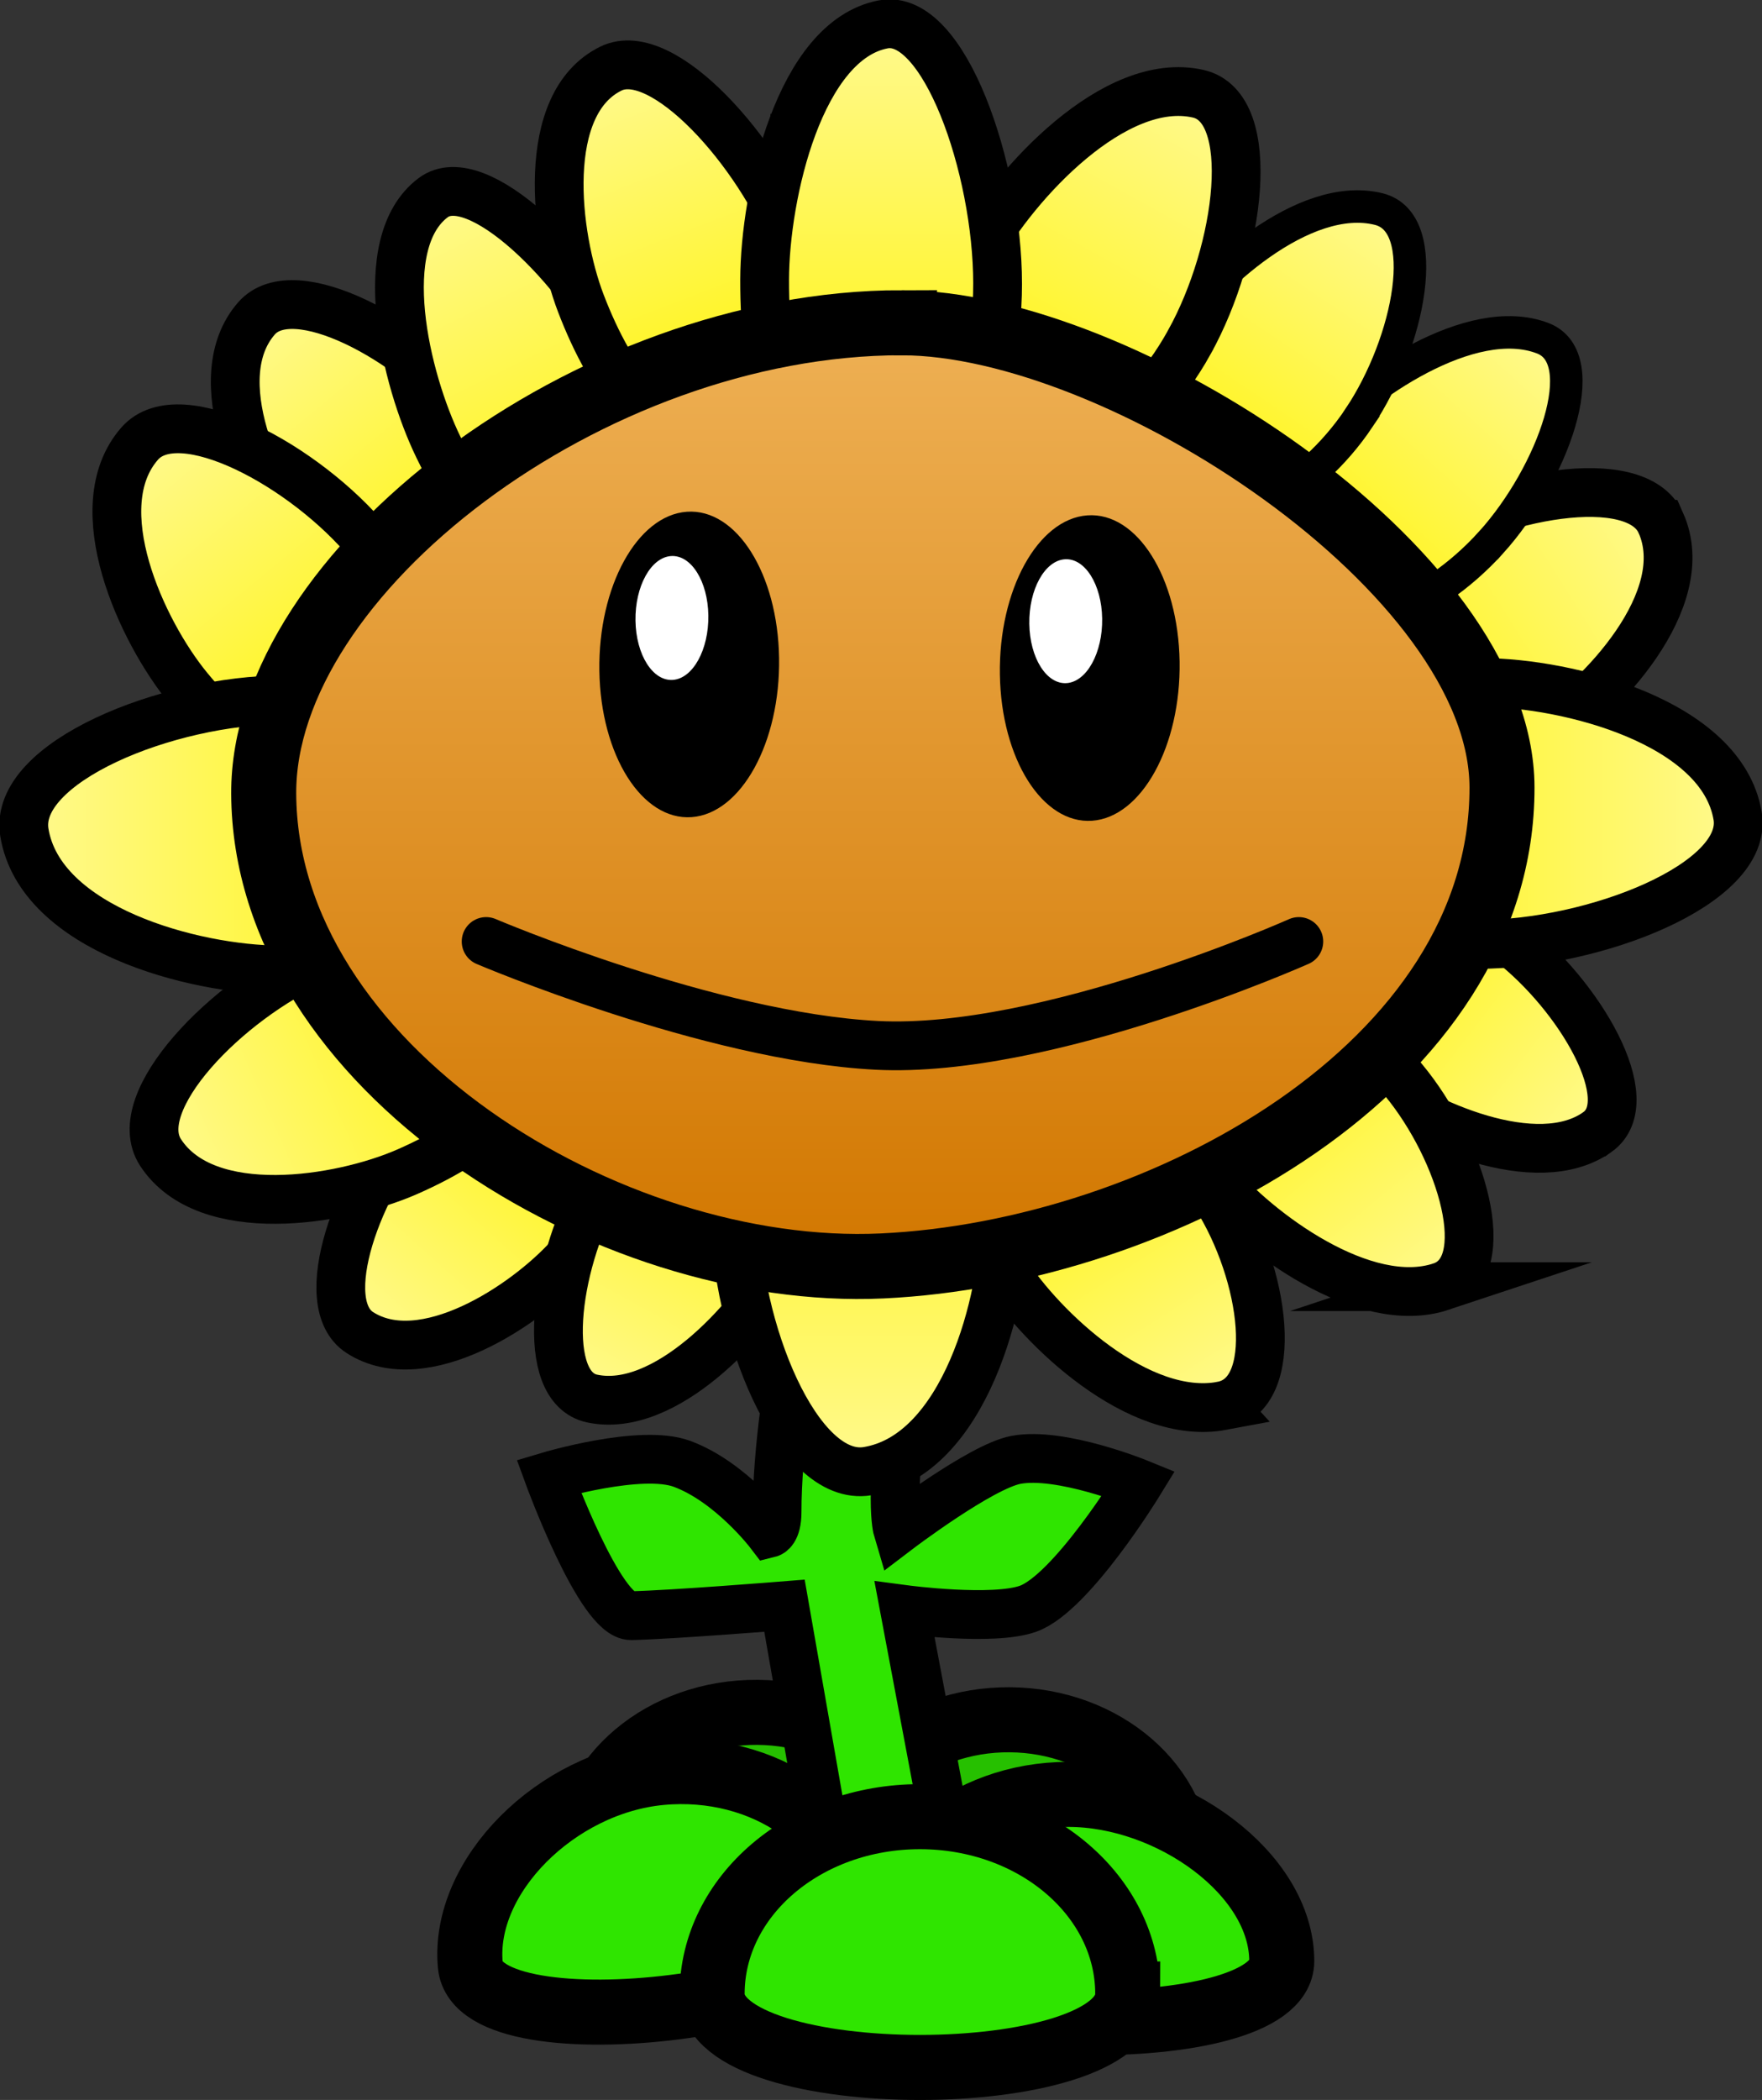 <svg version="1.1" xmlns="http://www.w3.org/2000/svg" xmlns:xlink="http://www.w3.org/1999/xlink" width="54.195" height="64.556"><rect width="100%" height="100%" fill="#333333" stroke="none"/><defs><linearGradient x1="265.315" y1="173.209" x2="257.002" y2="166.782" gradientUnits="userSpaceOnUse" id="color-1"><stop offset="0" stop-color="#fff987"/><stop offset="1" stop-color="#fff300"/></linearGradient><linearGradient x1="267.211" y1="155.176" x2="257.301" y2="161.424" gradientUnits="userSpaceOnUse" id="color-2"><stop offset="0" stop-color="#fff987"/><stop offset="1" stop-color="#fff300"/></linearGradient><linearGradient x1="263.687" y1="149.564" x2="256.376" y2="157.669" gradientUnits="userSpaceOnUse" id="color-3"><stop offset="0" stop-color="#fff987"/><stop offset="1" stop-color="#fff300"/></linearGradient><linearGradient x1="228.11" y1="179.299" x2="235.129" y2="171.472" gradientUnits="userSpaceOnUse" id="color-4"><stop offset="0" stop-color="#fff987"/><stop offset="1" stop-color="#fff300"/></linearGradient><linearGradient x1="260.574" y1="177.85" x2="253.601" y2="169.462" gradientUnits="userSpaceOnUse" id="color-5"><stop offset="0" stop-color="#fff987"/><stop offset="1" stop-color="#fff300"/></linearGradient><linearGradient x1="224.893" y1="148.996" x2="231.88" y2="157.458" gradientUnits="userSpaceOnUse" id="color-6"><stop offset="0" stop-color="#fff987"/><stop offset="1" stop-color="#fff300"/></linearGradient><linearGradient x1="221.325" y1="152.881" x2="228.81" y2="161.947" gradientUnits="userSpaceOnUse" id="color-7"><stop offset="0" stop-color="#fff987"/><stop offset="1" stop-color="#fff300"/></linearGradient><linearGradient x1="253.895" y1="181.47" x2="248.068" y2="172.281" gradientUnits="userSpaceOnUse" id="color-8"><stop offset="0" stop-color="#fff987"/><stop offset="1" stop-color="#fff300"/></linearGradient><linearGradient x1="222.167" y1="173.934" x2="232.846" y2="169.223" gradientUnits="userSpaceOnUse" id="color-9"><stop offset="0" stop-color="#fff987"/><stop offset="1" stop-color="#fff300"/></linearGradient><linearGradient x1="235.148" y1="181.244" x2="240.246" y2="172.055" gradientUnits="userSpaceOnUse" id="color-10"><stop offset="0" stop-color="#fff987"/><stop offset="1" stop-color="#fff300"/></linearGradient><linearGradient x1="258.715" y1="145.64" x2="252.743" y2="154.548" gradientUnits="userSpaceOnUse" id="color-11"><stop offset="0" stop-color="#fff987"/><stop offset="1" stop-color="#fff300"/></linearGradient><linearGradient x1="230.237" y1="145.412" x2="235.584" y2="156.305" gradientUnits="userSpaceOnUse" id="color-12"><stop offset="0" stop-color="#fff987"/><stop offset="1" stop-color="#fff300"/></linearGradient><linearGradient x1="253.157" y1="142.196" x2="247.163" y2="153.014" gradientUnits="userSpaceOnUse" id="color-13"><stop offset="0" stop-color="#fff987"/><stop offset="1" stop-color="#fff300"/></linearGradient><linearGradient x1="235.641" y1="141.44" x2="239.835" y2="152.32" gradientUnits="userSpaceOnUse" id="color-14"><stop offset="0" stop-color="#fff987"/><stop offset="1" stop-color="#fff300"/></linearGradient><linearGradient x1="243.355" y1="183.227" x2="243.355" y2="169.541" gradientUnits="userSpaceOnUse" id="color-15"><stop offset="0" stop-color="#fff987"/><stop offset="1" stop-color="#fff300"/></linearGradient><linearGradient x1="218.132" y1="164.356" x2="231.818" y2="164.356" gradientUnits="userSpaceOnUse" id="color-16"><stop offset="0" stop-color="#fff987"/><stop offset="1" stop-color="#fff300"/></linearGradient><linearGradient x1="269.353" y1="163.793" x2="255.667" y2="163.793" gradientUnits="userSpaceOnUse" id="color-17"><stop offset="0" stop-color="#fff987"/><stop offset="1" stop-color="#fff300"/></linearGradient><linearGradient x1="243.788" y1="140.226" x2="243.788" y2="153.912" gradientUnits="userSpaceOnUse" id="color-18"><stop offset="0" stop-color="#fff987"/><stop offset="1" stop-color="#fff300"/></linearGradient><linearGradient x1="243.8" y1="148.661" x2="243.8" y2="177.673" gradientUnits="userSpaceOnUse" id="color-19"><stop offset="0" stop-color="#eeb054"/><stop offset="1" stop-color="#d27700"/></linearGradient></defs><g transform="translate(-216.645,-138.739)"><g data-paper-data="{&quot;isPaintingLayer&quot;:true}" fill="none" fill-rule="nonzero" stroke="none" stroke-width="none" stroke-linecap="none" stroke-linejoin="miter" stroke-miterlimit="10" stroke-dasharray="" stroke-dashoffset="0" font-family="none" font-weight="none" font-size="none" text-anchor="none" style="mix-blend-mode: normal"><path d="M252.933,196.132c-0.019,2.477 -10.537,2.398 -10.519,-0.079c0.019,-2.477 2.388,-4.468 5.293,-4.446c2.905,0.022 5.244,2.048 5.226,4.525z" data-paper-data="{&quot;origPos&quot;:null,&quot;origRot&quot;:0}" fill="#26c000" stroke="#000000" stroke-width="2" stroke-linecap="butt"/><path d="M245.172,195.904c-0.019,2.477 -10.537,2.398 -10.519,-0.079c0.019,-2.477 2.388,-4.468 5.293,-4.446c2.905,0.022 5.244,2.048 5.226,4.525z" data-paper-data="{&quot;origPos&quot;:null,&quot;origRot&quot;:0}" fill="#26c000" stroke="#000000" stroke-width="2" stroke-linecap="butt"/><path d="M242.052,195.402l-1.278,-7.301c0,0 -3.428,0.276 -4.711,0.306c-0.96,0.023 -2.538,-4.287 -2.538,-4.287c0,0 2.83,-0.846 4.093,-0.382c1.5,0.552 2.701,2.128 2.701,2.128c0,0 0.227,-0.057 0.227,-0.643c0,-3.812 1.507,-9.768 1.507,-9.768h3.767c0,0 -1.644,5.866 -1.644,9.357c0,0.694 0.078,0.955 0.078,0.955c0,0 2.557,-1.943 3.636,-2.149c1.371,-0.262 3.779,0.722 3.779,0.722c0,0 -2.068,3.374 -3.4,3.853c-1.08,0.388 -3.802,0.025 -3.802,0.025l1.353,7.184z" data-paper-data="{&quot;origPos&quot;:null}" fill="#2fe500" stroke="#000000" stroke-width="1.5" stroke-linecap="butt"/><path d="M243.235,197.638c0.255,2.734 -11.868,4.247 -12.124,1.513c-0.255,-2.734 2.65,-5.621 5.856,-5.921c3.206,-0.299 6.012,1.674 6.268,4.408z" data-paper-data="{&quot;origPos&quot;:null,&quot;origRot&quot;:0}" fill="#2fe500" stroke="#000000" stroke-width="2" stroke-linecap="butt"/><path d="M256.069,199.025c0,2.688 -12.27,2.431 -12.27,-0.257c0,-2.688 2.555,-4.867 5.707,-4.867c3.152,0 6.563,2.436 6.563,5.124z" data-paper-data="{&quot;origPos&quot;:null}" fill="#2fe500" stroke="#000000" stroke-width="2" stroke-linecap="butt"/><path d="M251.332,200.037c0,3.011 -12.784,3.011 -12.784,0c0,-3.011 2.862,-5.451 6.392,-5.451c3.53,0 6.392,2.441 6.392,5.451z" data-paper-data="{&quot;origPos&quot;:null}" fill="#2fe500" stroke="#000000" stroke-width="2" stroke-linecap="butt"/><path d="M265.777,173.541c-1.863,1.321 -5.396,-0.26 -6.99,-1.485c-1.813,-1.393 -3.599,-3.479 -1.785,-5.274c1.192,-1.18 3.912,-0.78 6.076,0.893c2.164,1.673 4.049,4.909 2.699,5.866z" data-paper-data="{&quot;origPos&quot;:null,&quot;origRot&quot;:0,&quot;index&quot;:null}" fill="url(#color-1)" stroke="#000000" stroke-width="1.5" stroke-linecap="butt"/><path d="M267.732,154.821c1.034,2.341 -1.822,5.388 -3.713,6.588c-2.151,1.365 -5.111,2.468 -6.719,0.014c-1.056,-1.612 0.179,-4.236 2.758,-5.862c2.579,-1.626 6.924,-2.436 7.673,-0.74z" data-paper-data="{&quot;origPos&quot;:null,&quot;origRot&quot;:0,&quot;index&quot;:null}" fill="url(#color-2)" stroke="#000000" stroke-width="1.5" stroke-linecap="butt"/><path d="M262.503,155.419c-1.903,2.11 -4.646,3.117 -6.127,2.251c-2.255,-1.319 -0.829,-3.741 0.768,-5.501c1.403,-1.547 4.747,-3.881 6.955,-3.031c1.599,0.616 0.308,4.171 -1.595,6.281z" data-paper-data="{&quot;origPos&quot;:null,&quot;origRot&quot;:0}" fill="url(#color-3)" stroke="#000000" stroke-width="1" stroke-linecap="butt"/><path d="M229.475,173.056c1.827,-2.037 4.358,-2.746 5.654,-1.584c1.973,1.769 0.562,4.217 -0.97,5.915c-1.347,1.492 -4.488,3.568 -6.442,2.32c-1.415,-0.904 -0.069,-4.614 1.758,-6.651z" data-paper-data="{&quot;origPos&quot;:null,&quot;origRot&quot;:0}" fill="url(#color-4)" stroke="#000000" stroke-width="1.5" stroke-linecap="butt"/><path d="M260.968,178.292c-2.363,0.784 -5.66,-1.671 -6.998,-3.272c-1.523,-1.821 -2.817,-4.303 -0.368,-5.558c1.609,-0.824 4.384,0.277 6.198,2.46c1.815,2.183 2.88,5.802 1.168,6.37z" data-paper-data="{&quot;origPos&quot;:null,&quot;origRot&quot;:0,&quot;index&quot;:null}" fill="url(#color-5)" stroke="#000000" stroke-width="1.5" stroke-linecap="butt"/><path d="M231.124,151.376c1.818,2.202 2.157,4.926 0.756,6.083c-2.133,1.761 -4.44,-0.076 -5.954,-1.921c-1.331,-1.622 -2.985,-5.187 -1.393,-7.01c1.154,-1.32 4.773,0.646 6.591,2.849z" data-paper-data="{&quot;origPos&quot;:null,&quot;origRot&quot;:0}" fill="url(#color-6)" stroke="#000000" stroke-width="1.5" stroke-linecap="butt"/><path d="M228.001,155.43c1.948,2.359 2.311,5.277 0.809,6.516c-2.285,1.887 -4.757,-0.081 -6.379,-2.058c-1.426,-1.738 -3.198,-5.557 -1.492,-7.51c1.236,-1.414 5.113,0.692 7.061,3.052z" data-paper-data="{&quot;origPos&quot;:null,&quot;origRot&quot;:0}" fill="url(#color-7)" stroke="#000000" stroke-width="1.5" stroke-linecap="butt"/><path d="M254.229,181.957c-2.553,0.478 -5.549,-2.371 -6.669,-4.126c-1.275,-1.996 -2.208,-4.618 0.507,-5.551c1.784,-0.613 4.46,0.829 5.976,3.221c1.517,2.391 2.034,6.11 0.185,6.455z" data-paper-data="{&quot;origPos&quot;:null,&quot;origRot&quot;:0,&quot;index&quot;:null}" fill="url(#color-8)" stroke="#000000" stroke-width="1.5" stroke-linecap="butt"/><path d="M226.401,168.242c2.779,-1.226 5.665,-0.786 6.445,0.982c1.187,2.692 -1.359,4.524 -3.685,5.541c-2.045,0.894 -6.172,1.559 -7.578,-0.597c-1.019,-1.562 2.039,-4.7 4.818,-5.926z" data-paper-data="{&quot;origPos&quot;:null,&quot;origRot&quot;:0}" fill="url(#color-9)" stroke="#000000" stroke-width="1.5" stroke-linecap="butt"/><path d="M235.018,175.276c1.327,-2.391 3.668,-3.833 5.229,-3.221c2.376,0.933 1.559,3.554 0.444,5.551c-0.98,1.755 -3.601,4.603 -5.835,4.126c-1.618,-0.346 -1.165,-4.064 0.162,-6.455z" data-paper-data="{&quot;origPos&quot;:null,&quot;origRot&quot;:0}" fill="url(#color-10)" stroke="#000000" stroke-width="1.5" stroke-linecap="butt"/><path d="M258.448,151.582c-1.554,2.319 -4.109,3.647 -5.705,2.966c-2.43,-1.036 -1.395,-3.606 -0.09,-5.542c1.147,-1.701 4.091,-4.415 6.402,-3.839c1.674,0.418 0.947,4.096 -0.608,6.414z" data-paper-data="{&quot;origPos&quot;:null,&quot;origRot&quot;:0}" fill="url(#color-11)" stroke="#000000" stroke-width="1" stroke-linecap="butt"/><path d="M235.883,149.788c1.391,2.835 1.258,5.753 -0.299,6.517c-2.37,1.163 -4.297,-1.445 -5.454,-3.818c-1.017,-2.085 -2.017,-6.278 -0.162,-7.671c1.344,-1.009 4.524,2.137 5.915,4.972z" data-paper-data="{&quot;origPos&quot;:null,&quot;origRot&quot;:0}" fill="url(#color-12)" stroke="#000000" stroke-width="1.5" stroke-linecap="butt"/><path d="M253.23,149.254c-1.56,2.816 -4.276,4.499 -6.067,3.759c-2.726,-1.125 -1.751,-4.218 -0.44,-6.568c1.152,-2.066 4.209,-5.41 6.777,-4.824c1.86,0.424 1.29,4.817 -0.27,7.632z" data-paper-data="{&quot;origPos&quot;:null,&quot;origRot&quot;:0}" fill="url(#color-13)" stroke="#000000" stroke-width="1.5" stroke-linecap="butt"/><path d="M241.093,146.248c1.091,2.832 0.528,5.55 -1.258,6.072c-2.719,0.794 -4.421,-1.892 -5.326,-4.261c-0.795,-2.082 -1.271,-6.138 0.928,-7.212c1.592,-0.778 4.565,2.569 5.656,5.401z" data-paper-data="{&quot;origPos&quot;:null,&quot;origRot&quot;:0}" fill="url(#color-14)" stroke="#000000" stroke-width="1.5" stroke-linecap="butt"/><path d="M239.251,175.991c0,-3.562 1.837,-6.449 4.103,-6.449c3.45,0 4.21,3.599 4.201,6.576c-0.008,2.617 -1.248,7.359 -4.227,7.847c-2.158,0.354 -4.077,-4.411 -4.077,-7.973z" data-paper-data="{&quot;origPos&quot;:null,&quot;origRot&quot;:0}" fill="url(#color-15)" stroke="#000000" stroke-width="1.5" stroke-linecap="butt"/><path d="M225.368,160.253c3.562,0 6.449,1.837 6.449,4.103c0,3.45 -3.599,4.21 -6.576,4.201c-2.617,-0.008 -7.359,-1.248 -7.847,-4.227c-0.354,-2.158 4.411,-4.077 7.973,-4.077z" data-paper-data="{&quot;origPos&quot;:null,&quot;origRot&quot;:0}" fill="url(#color-16)" stroke="#000000" stroke-width="1.5" stroke-linecap="butt"/><path d="M262.116,167.771c-3.562,0 -6.449,-1.781 -6.449,-3.978c0,-3.345 3.599,-4.082 6.576,-4.073c2.617,0.008 7.359,1.21 7.847,4.098c0.354,2.092 -4.411,3.953 -7.973,3.953z" data-paper-data="{&quot;origPos&quot;:null,&quot;origRot&quot;:0}" fill="url(#color-17)" stroke="#000000" stroke-width="1.5" stroke-linecap="butt"/><path d="M247.329,147.462c0,3.562 -1.585,6.449 -3.541,6.449c-2.977,0 -3.633,-3.599 -3.625,-6.576c0.007,-2.617 1.077,-7.359 3.648,-7.847c1.862,-0.354 3.518,4.411 3.518,7.973z" data-paper-data="{&quot;origPos&quot;:null}" fill="url(#color-18)" stroke="#000000" stroke-width="1.5" stroke-linecap="butt"/><path d="M244.381,148.661c6.69,0 18.45,7.592 18.462,14.283c0.016,8.588 -10.488,14.313 -19.067,14.712c-8.406,0.392 -18.983,-6.104 -19.02,-14.52c-0.03,-6.766 9.993,-14.476 19.625,-14.476z" data-paper-data="{&quot;origPos&quot;:null,&quot;origRot&quot;:0}" fill="url(#color-19)" stroke="#000000" stroke-width="2" stroke-linecap="butt"/><path d="M240.608,158.967c0.04,2.593 -1.164,4.783 -2.691,4.892c-1.527,0.109 -2.797,-1.904 -2.837,-4.496c-0.04,-2.593 1.164,-4.783 2.691,-4.892c1.527,-0.109 2.797,1.904 2.837,4.496z" data-paper-data="{&quot;origPos&quot;:null,&quot;origRot&quot;:0}" fill="#000000" stroke="none" stroke-width="0" stroke-linecap="butt"/><path d="M252.927,159.078c0.04,2.593 -1.164,4.783 -2.691,4.892c-1.527,0.109 -2.797,-1.904 -2.837,-4.496c-0.04,-2.593 1.164,-4.783 2.691,-4.892c1.527,-0.109 2.797,1.904 2.837,4.496z" data-paper-data="{&quot;origPos&quot;:null,&quot;origRot&quot;:0}" fill="#000000" stroke="none" stroke-width="0" stroke-linecap="butt"/><path d="M256.594,167.682c0,0 -7.762,3.459 -12.978,3.193c-5.144,-0.263 -12.019,-3.193 -12.019,-3.193" data-paper-data="{&quot;origPos&quot;:null}" fill="none" stroke="#000000" stroke-width="1.5" stroke-linecap="round"/><path d="M238.432,157.656c0.016,1.051 -0.472,1.939 -1.091,1.984c-0.619,0.044 -1.134,-0.772 -1.15,-1.823c-0.016,-1.051 0.472,-1.939 1.091,-1.984c0.619,-0.044 1.134,0.772 1.15,1.823z" data-paper-data="{&quot;origPos&quot;:null,&quot;origRot&quot;:0}" fill="#ffffff" stroke="none" stroke-width="0" stroke-linecap="butt"/><path d="M250.545,157.755c0.016,1.051 -0.472,1.939 -1.091,1.984c-0.619,0.044 -1.134,-0.772 -1.15,-1.823c-0.016,-1.051 0.472,-1.939 1.091,-1.984c0.619,-0.044 1.134,0.772 1.15,1.823z" data-paper-data="{&quot;origPos&quot;:null,&quot;origRot&quot;:0}" fill="#ffffff" stroke="none" stroke-width="0" stroke-linecap="butt"/></g></g></svg>
